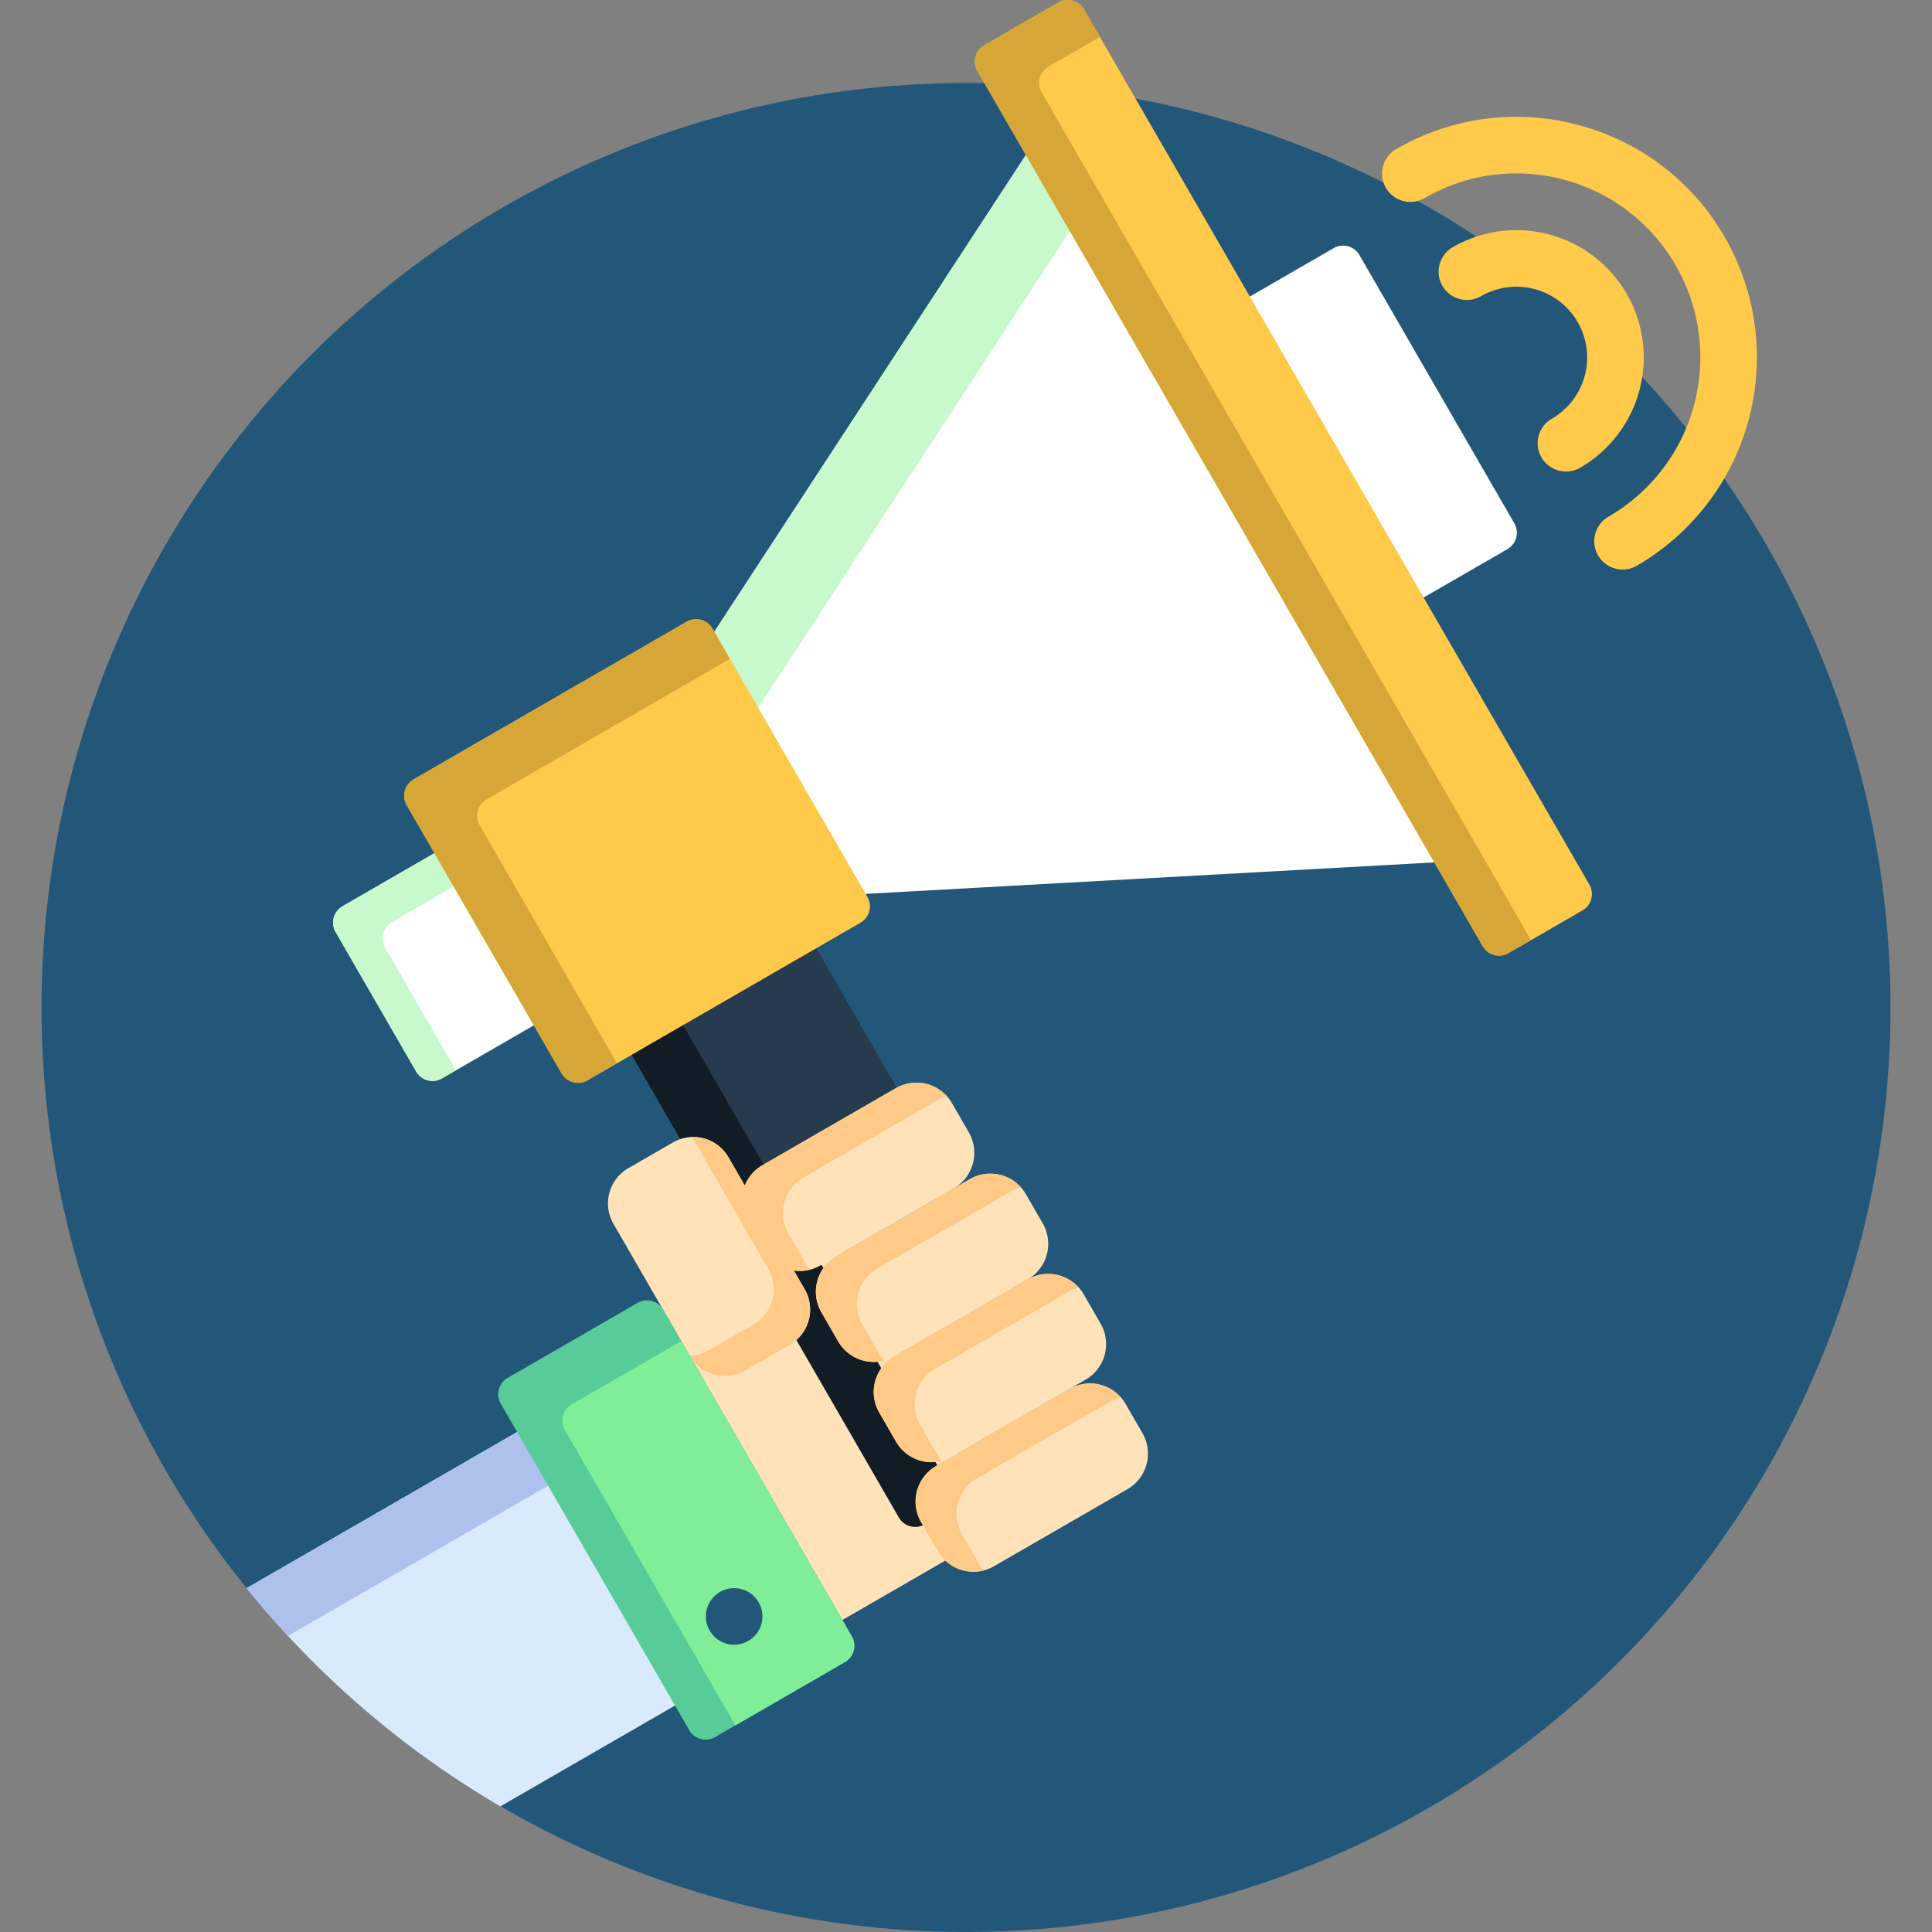 <svg xmlns="http://www.w3.org/2000/svg" width="85" height="85" viewBox="0 0 85 85">
  <rect x="0" y="0" width="85" height="85" fill="#808080" stroke="none"/>
  <g id="t4-i2" transform="translate(-2680.158 754.336)">
    <rect id="Rectangle_5513" data-name="Rectangle 5513" width="85" height="85" transform="translate(2680.158 -754.336)" fill="none"/>
    <circle id="Ellipse_4117" data-name="Ellipse 4117" cx="40.674" cy="40.674" r="40.674" transform="translate(2681.984 -750.684)" fill="#22577a"/>
    <path id="Path_100742" data-name="Path 100742" d="M2781.422-581.1a.331.331,0,0,0-.288-.166.334.334,0,0,0-.165.044,1.46,1.46,0,0,1-.728.195,1.477,1.477,0,0,1-1.278-.733l-.745-1.291a1.472,1.472,0,0,1,.538-2.007.332.332,0,0,0,.121-.453.331.331,0,0,0-.288-.166.328.328,0,0,0-.166.044,1.462,1.462,0,0,1-.729.2,1.477,1.477,0,0,1-1.278-.733l-.745-1.291a1.471,1.471,0,0,1,.538-2.007.332.332,0,0,0,.121-.454.332.332,0,0,0-.288-.166.328.328,0,0,0-.166.045l-.705.407a1.455,1.455,0,0,1-.727.195,1.529,1.529,0,0,1-.22-.016.334.334,0,0,0-.049,0,.332.332,0,0,0-.274.145.333.333,0,0,0-.013.353l.481.832a1.452,1.452,0,0,1-.531,1.981l-1.975,1.14a1.438,1.438,0,0,1-.72.193,1.458,1.458,0,0,1-1.261-.724l-.65-1.126-.281.162,7.356,12.741,4.83-2.788a1.457,1.457,0,0,1-.331-.388l-.745-1.291a1.471,1.471,0,0,1,.538-2.008l.7-.406A.333.333,0,0,0,2781.422-581.1Z" transform="translate(-59.092 -109.305)" fill="#ffe2b8"/>
    <path id="Path_100743" data-name="Path 100743" d="M2851.452-706.408l3.939-2.274a.833.833,0,0,0,.3-1.134l-6.816-11.806a.833.833,0,0,0-1.134-.3l-3.939,2.274Z" transform="translate(-108.909 -21.496)" fill="#fff"/>
    <path id="Path_100744" data-name="Path 100744" d="M2765.544-621.682a1.457,1.457,0,0,1,1.261.724l.722,1.251a.332.332,0,0,0,.288.166h.024a.333.333,0,0,0,.284-.209,1.449,1.449,0,0,1,.628-.732l5.878-3.394.035-.017-3.913-6.778-8.122,4.689,2.517,4.359A1.445,1.445,0,0,1,2765.544-621.682Z" transform="translate(-54.886 -82.299)" fill="#263b4d"/>
    <g id="Group_53861" data-name="Group 53861" transform="translate(2707.744 -709.589)">
      <path id="Path_100745" data-name="Path 100745" d="M2765.544-614.953a1.457,1.457,0,0,1,1.261.724l.722,1.251a.332.332,0,0,0,.288.166h.024a.333.333,0,0,0,.284-.209,1.449,1.449,0,0,1,.628-.732l.055-.031-3.912-6.776-2.264,1.307,2.517,4.359A1.445,1.445,0,0,1,2765.544-614.953Z" transform="translate(-2762.63 620.561)" fill="#121c24"/>
      <path id="Path_100746" data-name="Path 100746" d="M2789.8-577.4a1.471,1.471,0,0,1,.538-2.007l.054-.031-.437-.758a1.477,1.477,0,0,1-1.251-.731l-.745-1.291a1.47,1.47,0,0,1-.009-1.45l-.542-.939a1.478,1.478,0,0,1-1.251-.732l-.745-1.291a1.469,1.469,0,0,1-.009-1.45l-.437-.756-.054.031a1.458,1.458,0,0,1-.727.194,1.473,1.473,0,0,1-.22-.016.342.342,0,0,0-.049,0,.332.332,0,0,0-.275.145.333.333,0,0,0-.013.353l.481.832a1.451,1.451,0,0,1-.252,1.769l4.677,8.1a.832.832,0,0,0,1.134.3l.218-.125Z" transform="translate(-2776.572 599.448)" fill="#121c24"/>
    </g>
    <path id="Path_100747" data-name="Path 100747" d="M2728.774-642.73l-4.4,2.542a.833.833,0,0,0-.3,1.134l3.544,6.138a.832.832,0,0,0,1.134.3l4.4-2.541Z" transform="translate(-29.149 -74.275)" fill="#fff"/>
    <path id="Path_100748" data-name="Path 100748" d="M2726.548-639.494l3.071-1.773-.845-1.463-4.4,2.542a.833.833,0,0,0-.3,1.134l3.544,6.138a.832.832,0,0,0,1.134.3l.613-.354-3.114-5.394A.832.832,0,0,1,2726.548-639.494Z" transform="translate(-29.149 -74.275)" fill="#c7f9cc"/>
    <path id="Path_100749" data-name="Path 100749" d="M2787.282-735.1l-14.352,21.961,6.333,10.968,26.194-1.449Z" transform="translate(-61.74 -12.799)" fill="#fff"/>
    <path id="Path_100750" data-name="Path 100750" d="M2787.282-735.1l-14.352,21.961,1.931,3.345,14.352-21.961Z" transform="translate(-61.74 -12.799)" fill="#c7f9cc"/>
    <path id="Path_100751" data-name="Path 100751" d="M2753.7-660.683a.833.833,0,0,1-.3,1.134l-12.016,6.937a.833.833,0,0,1-1.134-.3l-6.816-11.806a.833.833,0,0,1,.3-1.134l12.016-6.937a.832.832,0,0,1,1.134.3Z" transform="translate(-35.38 -54.194)" fill="#ffc94a"/>
    <path id="Path_100752" data-name="Path 100752" d="M2736.64-663.836a.832.832,0,0,1,.3-1.134l10.711-6.184-.771-1.335a.832.832,0,0,0-1.134-.3l-12.016,6.937a.833.833,0,0,0-.3,1.134l6.816,11.806a.833.833,0,0,0,1.134.3l1.3-.753Z" transform="translate(-35.38 -54.194)" fill="#d6a636"/>
    <path id="Path_100753" data-name="Path 100753" d="M2835.423-715.417a.833.833,0,0,1-.3,1.134l-3.255,1.879a.832.832,0,0,1-1.134-.3L2808.5-751.212a.833.833,0,0,1,.3-1.134l3.255-1.879a.833.833,0,0,1,1.134.3Z" transform="translate(-85.339 0)" fill="#ffc94a"/>
    <path id="Path_100754" data-name="Path 100754" d="M2811.322-750.271a.833.833,0,0,1,.3-1.134l2.264-1.307-.7-1.21a.833.833,0,0,0-1.134-.3l-3.255,1.879a.832.832,0,0,0-.3,1.134l22.231,38.505a.833.833,0,0,0,1.134.3l.991-.572Z" transform="translate(-85.338 0)" fill="#d6a636"/>
    <path id="Path_100755" data-name="Path 100755" d="M2724.9-566.666l-12.3,7.1a40.869,40.869,0,0,0,11.165,9.6l8.08-4.665Z" transform="translate(-21.594 -124.896)" fill="#d9eafc"/>
    <path id="Path_100756" data-name="Path 100756" d="M2724.9-566.666l-12.3,7.1q.875,1.083,1.821,2.1l11.843-6.837Z" transform="translate(-21.594 -124.896)" fill="#aec1ed"/>
    <path id="Path_100757" data-name="Path 100757" d="M2766.155-594.507a1.788,1.788,0,0,1-2.435-.653l-3.358-5.815a1.788,1.788,0,0,1,.652-2.435l1.975-1.14a1.787,1.787,0,0,1,2.435.652l3.358,5.815a1.788,1.788,0,0,1-.652,2.434Z" transform="translate(-53.219 -99.526)" fill="#ffe2b8"/>
    <path id="Path_100758" data-name="Path 100758" d="M2775.933-598.08l-3.358-5.815a1.787,1.787,0,0,0-1.6-.889l3.356,5.813a1.787,1.787,0,0,1-.652,2.434l-1.975,1.14a1.766,1.766,0,0,1-.832.236l0,0a1.788,1.788,0,0,0,2.435.652l1.976-1.141A1.788,1.788,0,0,0,2775.933-598.08Z" transform="translate(-60.369 -99.527)" fill="#ffc987"/>
    <path id="Path_100759" data-name="Path 100759" d="M2874.981-713.45a1.244,1.244,0,0,1-1.08-.623,1.246,1.246,0,0,1,.456-1.7,3.116,3.116,0,0,0,1.139-4.252,3.116,3.116,0,0,0-4.252-1.139,1.245,1.245,0,0,1-1.7-.456,1.245,1.245,0,0,1,.456-1.7,5.609,5.609,0,0,1,7.654,2.051,5.61,5.61,0,0,1-2.051,7.654A1.245,1.245,0,0,1,2874.981-713.45Z" transform="translate(-125.926 -20.141)" fill="#ffc94a"/>
    <path id="Path_100760" data-name="Path 100760" d="M2872.517-719.057a1.245,1.245,0,0,1-1.079-.623,1.245,1.245,0,0,1,.456-1.7,8.1,8.1,0,0,0,2.962-11.055,8.039,8.039,0,0,0-4.914-3.77,8.04,8.04,0,0,0-6.141.808,1.245,1.245,0,0,1-1.7-.456,1.245,1.245,0,0,1,.456-1.7,10.514,10.514,0,0,1,8.031-1.057,10.515,10.515,0,0,1,6.426,4.931,10.6,10.6,0,0,1-3.874,14.457A1.241,1.241,0,0,1,2872.517-719.057Z" transform="translate(-120.972 -10.222)" fill="#ffc94a"/>
    <path id="Path_100761" data-name="Path 100761" d="M2787.728-609.745a1.807,1.807,0,0,1-.659,2.461l-5.878,3.394a1.807,1.807,0,0,1-2.461-.66l-.745-1.291a1.807,1.807,0,0,1,.659-2.461l5.878-3.394a1.807,1.807,0,0,1,2.461.66Z" transform="translate(-64.945 -94.769)" fill="#ffe2b8"/>
    <path id="Path_100762" data-name="Path 100762" d="M2780.531-604.007l-.745-1.291a1.806,1.806,0,0,1,.66-2.46l5.878-3.394a1.76,1.76,0,0,1,.443-.18,1.808,1.808,0,0,0-2.244-.361l-5.878,3.394a1.807,1.807,0,0,0-.659,2.461l.745,1.291a1.807,1.807,0,0,0,2.018.839A1.834,1.834,0,0,1,2780.531-604.007Z" transform="translate(-64.945 -94.77)" fill="#ffc987"/>
    <path id="Path_100763" data-name="Path 100763" d="M2797.451-597.774a1.807,1.807,0,0,1-.659,2.461l-5.878,3.394a1.807,1.807,0,0,1-2.461-.66l-.745-1.29a1.807,1.807,0,0,1,.659-2.461l5.878-3.394a1.807,1.807,0,0,1,2.461.66Z" transform="translate(-71.415 -102.736)" fill="#ffe2b8"/>
    <path id="Path_100764" data-name="Path 100764" d="M2790.254-592.038l-.745-1.291a1.807,1.807,0,0,1,.66-2.461l5.878-3.394a1.786,1.786,0,0,1,.443-.18,1.809,1.809,0,0,0-2.244-.361l-5.878,3.394a1.807,1.807,0,0,0-.659,2.461l.745,1.291a1.807,1.807,0,0,0,2.018.839A1.805,1.805,0,0,1,2790.254-592.038Z" transform="translate(-71.415 -102.736)" fill="#ffc987"/>
    <g id="Group_53862" data-name="Group 53862" transform="translate(2718.599 -698.289)">
      <path id="Path_100765" data-name="Path 100765" d="M2805.065-584.587a1.807,1.807,0,0,1-.659,2.461l-5.878,3.394a1.807,1.807,0,0,1-2.461-.659l-.745-1.291a1.806,1.806,0,0,1,.659-2.461l5.878-3.394a1.807,1.807,0,0,1,2.461.659Z" transform="translate(-2795.082 586.777)" fill="#ffe2b8"/>
      <path id="Path_100766" data-name="Path 100766" d="M2810.568-570.182a1.807,1.807,0,0,1-.659,2.461l-5.878,3.394a1.807,1.807,0,0,1-2.461-.66l-.745-1.29a1.807,1.807,0,0,1,.659-2.461l5.878-3.394a1.807,1.807,0,0,1,2.461.66Z" transform="translate(-2798.744 577.19)" fill="#ffe2b8"/>
    </g>
    <g id="Group_53863" data-name="Group 53863" transform="translate(2718.599 -698.289)">
      <path id="Path_100767" data-name="Path 100767" d="M2797.868-578.851l-.745-1.291a1.807,1.807,0,0,1,.66-2.461l5.878-3.394a1.777,1.777,0,0,1,.443-.18,1.809,1.809,0,0,0-2.245-.361l-5.878,3.394a1.807,1.807,0,0,0-.66,2.461l.745,1.291a1.808,1.808,0,0,0,2.018.839A1.821,1.821,0,0,1,2797.868-578.851Z" transform="translate(-2795.082 586.777)" fill="#ffc987"/>
      <path id="Path_100768" data-name="Path 100768" d="M2803.371-564.445l-.745-1.291a1.806,1.806,0,0,1,.659-2.461l5.878-3.394a1.791,1.791,0,0,1,.443-.18,1.808,1.808,0,0,0-2.244-.36l-5.878,3.394a1.806,1.806,0,0,0-.659,2.461l.745,1.291a1.807,1.807,0,0,0,2.018.839A1.819,1.819,0,0,1,2803.371-564.445Z" transform="translate(-2798.743 577.19)" fill="#ffc987"/>
    </g>
    <path id="Path_100769" data-name="Path 100769" d="M2761.243-568.517a.833.833,0,0,1-.3,1.134l-5.717,3.3a.832.832,0,0,1-1.134-.3L2745.8-578.75a.833.833,0,0,1,.3-1.134l5.717-3.3a.832.832,0,0,1,1.134.3Z" transform="translate(-43.609 -113.829)" fill="#57cc99"/>
    <path id="Path_100770" data-name="Path 100770" d="M2759.359-577.946l-4.822,2.784a.832.832,0,0,0-.3,1.134l7.5,12.989,4.822-2.784a.833.833,0,0,0,.3-1.134Z" transform="translate(-49.224 -117.389)" fill="#80ed99"/>
    <circle id="Ellipse_4118" data-name="Ellipse 4118" cx="1.245" cy="1.245" r="1.245" transform="translate(2711.213 -684.465)" fill="#22577a"/>
  </g>
</svg>
